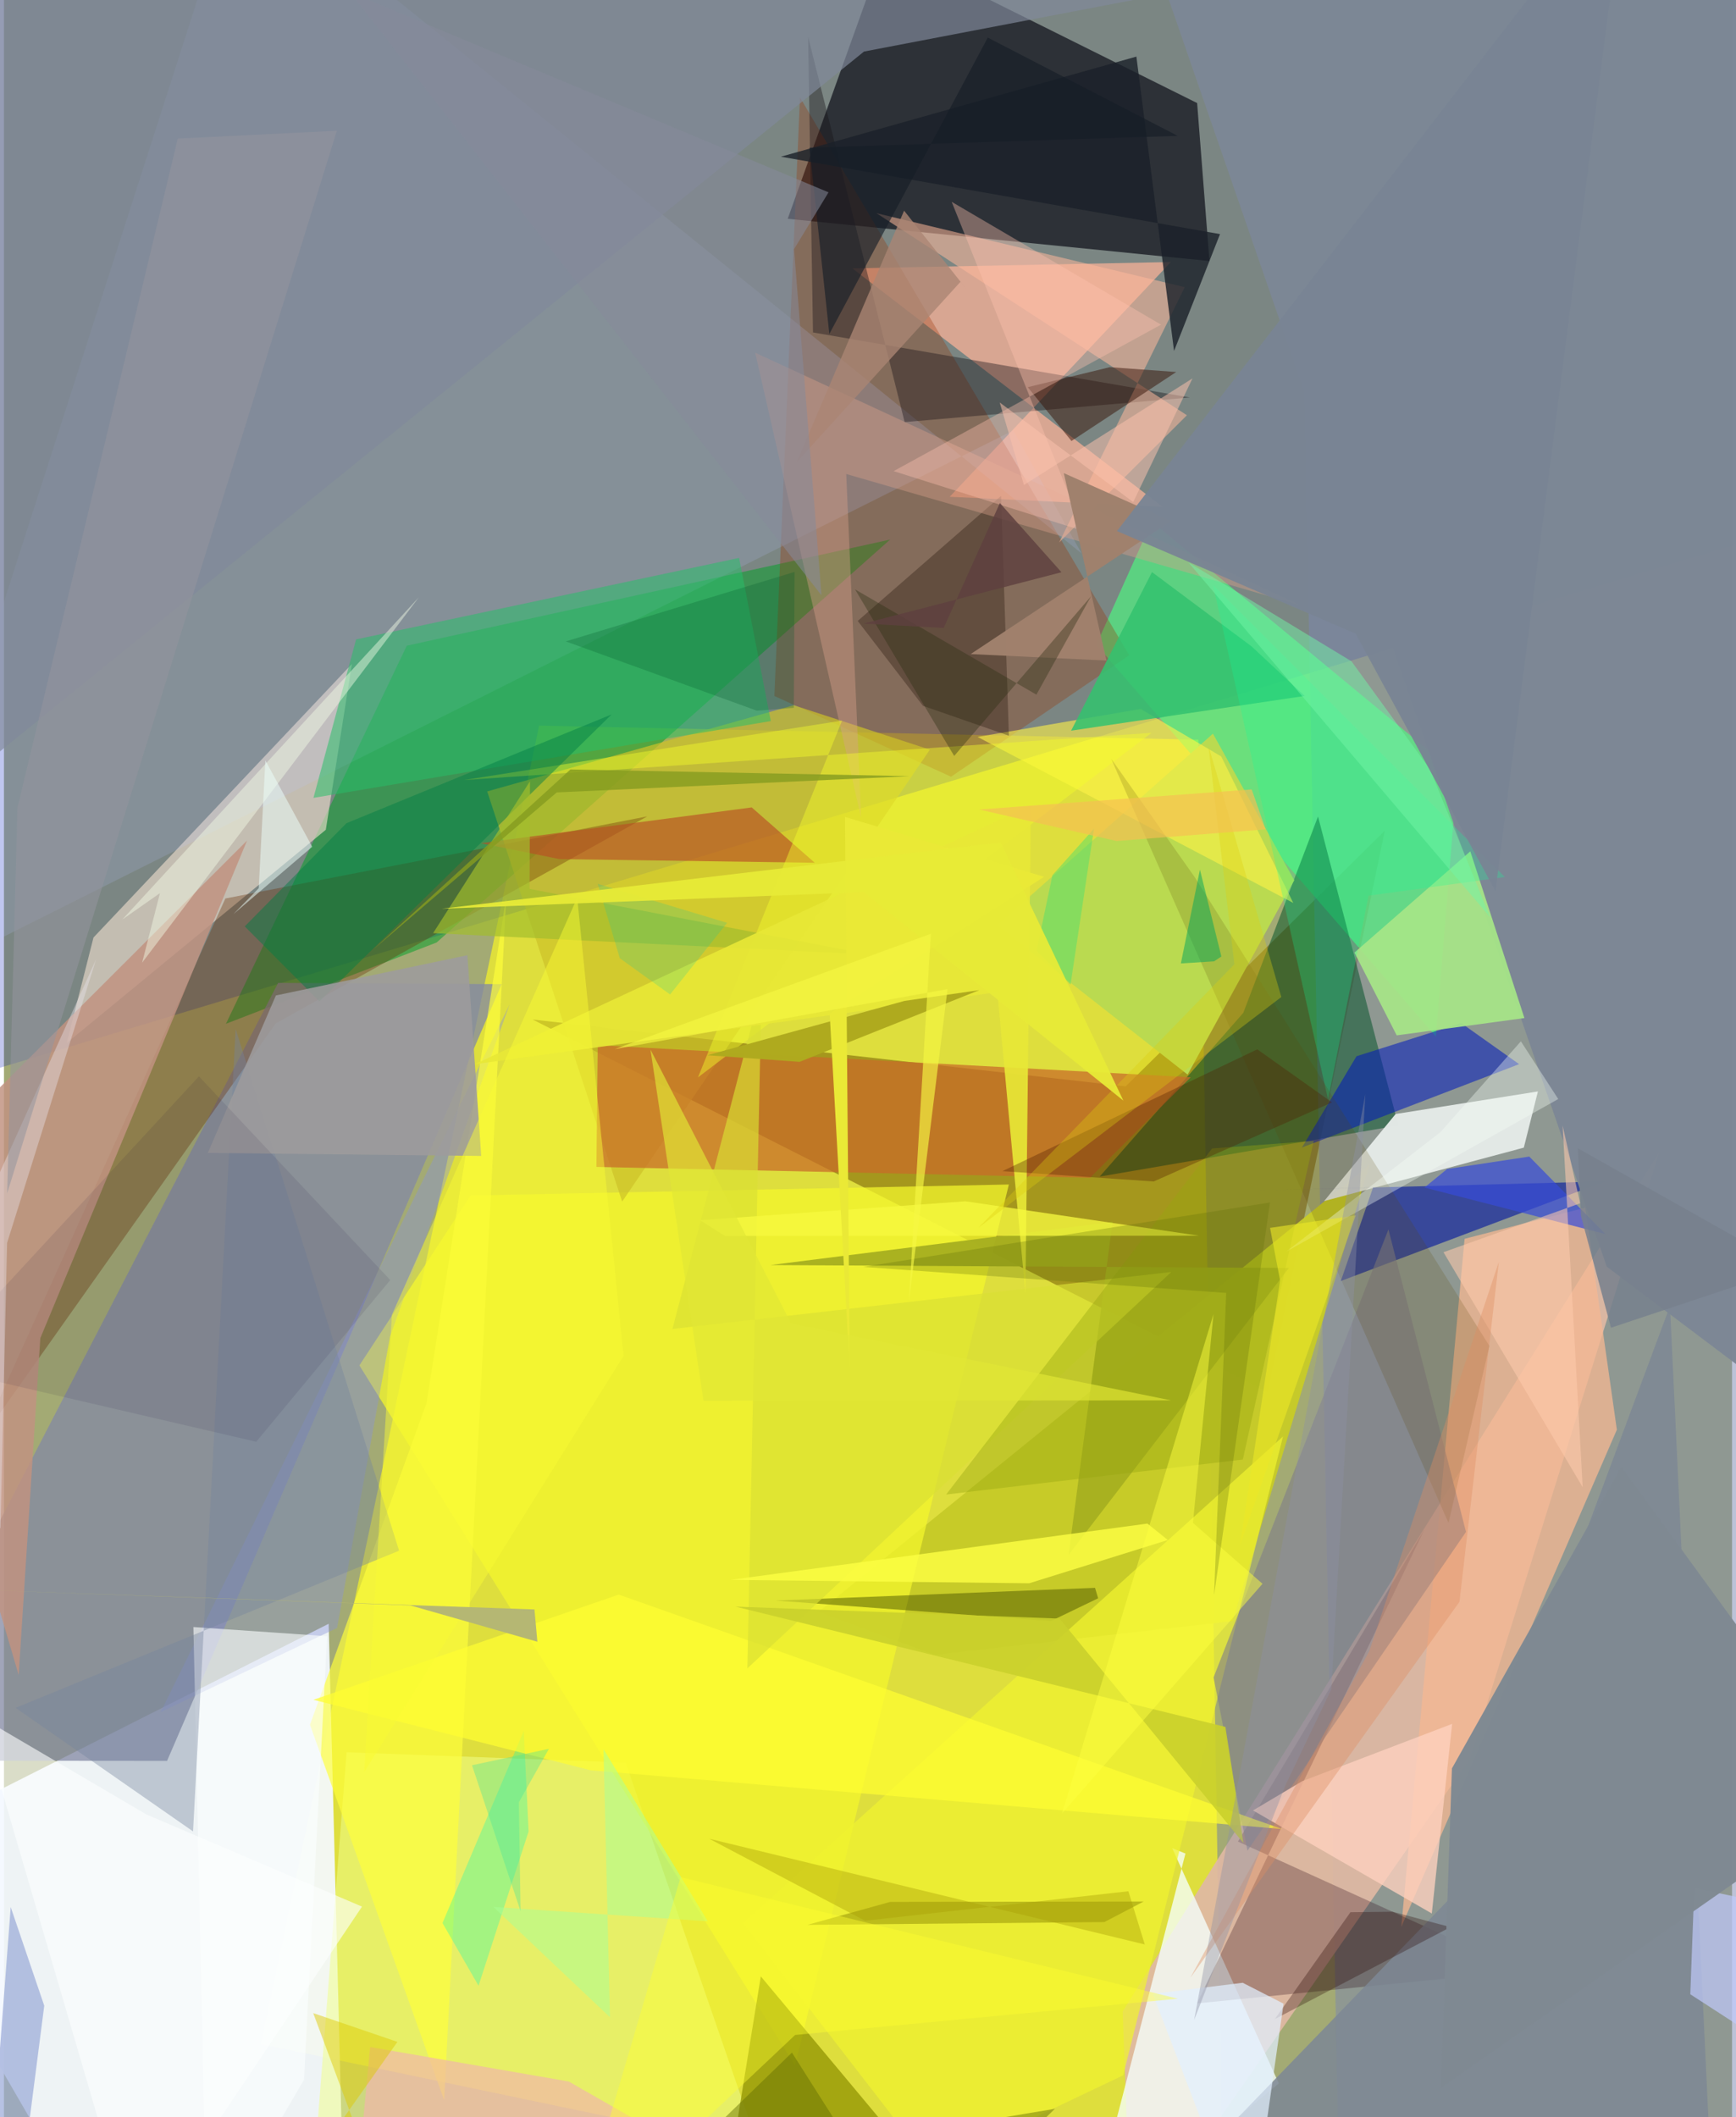 <svg xmlns="http://www.w3.org/2000/svg" width="228" height="278" viewBox="0 0 836 1024"><path fill="#a3aa74" d="M0 0h836v1024H0z"/><path fill="#e9e833" fill-opacity=".835" d="M577.848 357.758l-318.956-6.801-134.55 637.683L590.224 1086z"/><path fill="#0016b2" fill-opacity=".243" d="M874.842 252.29L-62 534.516l33.008-587.39 888.134 31.095z"/><path fill="#f5f9ff" fill-opacity=".922" d="M48.13 1086L-62 895.972l219.08-110.61 6.248 243.259z"/><path fill="#15161f" fill-opacity=".753" d="M426.14-25.316l151.086 75.163 5.955 76.402-204.024-20.432z"/><path fill="#735903" fill-opacity=".533" d="M668.034 401.756L542.662 525.432l-286.874-32.316L611.4 673.336z"/><path fill="#7c86b1" fill-opacity=".506" d="M645.483 1035.337L624.2-62H898l-22.39 1143.46z"/><path fill="#dfb8a4" fill-opacity=".929" d="M709.157 850.683l91.66-293.51L541.191 972.89l4.244 113.11z"/><path fill="#069e2b" fill-opacity=".525" d="M428.686 260.975L209.3 455.855l-101.915 39.316 87.5-182.865z"/><path fill="#4aff81" fill-opacity=".624" d="M692.725 501.324l10.367-126.826-147.814-122.276-26.808 59.638z"/><path fill="#848aa3" fill-opacity=".765" d="M240.783 475.983L78.908 851.677-62 851.559l194.638-376.164z"/><path fill="#fab298" fill-opacity=".737" d="M560.476 245.126l-102.953-4.847 106.986-113.533-154.094 3.052z"/><path fill="#f5e3d2" fill-opacity=".592" d="M30.378 504.45l125.327-103.113 12.61-80.192-125 132.297z"/><path fill="#c6cb28" fill-opacity=".976" d="M394.351 779.444l266.292-216.132L594.36 784.05l-144.3 16.316z"/><path fill="#005128" fill-opacity=".514" d="M599.551 489.882l-69.473 79.195 144.48-24.732-38.845-149.435z"/><path fill="#f1ff8c" fill-opacity=".529" d="M165.76 847.505l134.986 4.996L381.486 1086l-231.579-35.815z"/><path fill="#993003" fill-opacity=".302" d="M458.18 375.675l-85.473-39.045L385.084 47.1 544.36 316.92z"/><path fill="#f5fffc" fill-opacity=".78" d="M571.577 896.493l-6.413-2.595 51.583 113.777L522.394 1086z"/><path fill="#e5eae8" fill-opacity=".973" d="M673.258 538.802l68.83-10.913-6.821 27.183-96.612 25.855z"/><path fill="#f4b793" fill-opacity=".757" d="M764.988 584.079l15.29 107.42-104.286 240.48L706.61 599.17z"/><path fill="#f3f52d" fill-opacity=".749" d="M382.732 999.183l-210.78-338.787 53.804-82.178 260.382-5.32z"/><path fill="#cdc229" fill-opacity=".702" d="M233.765 382.778l148.324-41.68 65.83 21.483L299.07 581.16z"/><path fill="#b9c5ff" fill-opacity=".169" d="M-62 484.053L113.432-62l407.822 329.603-33.014-59.42z"/><path fill="#00169f" fill-opacity=".612" d="M662.344 574.32l-15.615 45.26 127.738-48.172-169.688 4.445z"/><path fill="#24000f" fill-opacity=".267" d="M577.187 968.964l109.942-229.12-90.164 150.853 137.76 62.549z"/><path fill="#c86b28" fill-opacity=".729" d="M574.134 521.05l-48.72 48.591-238.8-5.246.652-58.872z"/><path fill="#672b00" fill-opacity=".341" d="M131.45 494.997L-11.474 696.992l118.578-262.418 204.089-39.72z"/><path fill="#bada50" d="M584.872 354.852l39.333 70.9-51.588 93.998-92.057-72.24z"/><path fill="#0119bc" fill-opacity=".549" d="M732.988 514.694l-105.042 40.313 26.385-44.145 50.65-16.03z"/><path fill="#7d8796" fill-opacity=".969" d="M898 5.45v699.53l-122.615-92.35L542.148-62z"/><path fill="#8d8f00" fill-opacity=".718" d="M349.27 1059.883l16.872-103.975L474.762 1086l-33.66-5.936z"/><path fill="#a6e687" fill-opacity=".925" d="M673.773 500.769l-20.458-40.039 56.06-48.965 26.174 80.635z"/><path fill="#181419" fill-opacity=".396" d="M435.726 204.146L389.041 17.858l2.341 142.934 182.322 31.456z"/><path fill="#f0f22f" fill-opacity=".725" d="M618.758 694.786l-77.302 308.963-92.775 44.18-91.017-117.79z"/><path fill="#8892d7" fill-opacity=".404" d="M161.148 787.402l-85.333 40.663 168.834-342.32-57.848 160.608z"/><path fill="#81899b" fill-opacity=".686" d="M416.064 24.934L-4.35 365.376l-23.755-410.29 678.743 24.935z"/><path fill="#ffff3b" fill-opacity=".671" d="M204.437 678.635l38.542-244.641-30.02 581.82-64.92-181.648z"/><path fill="#7f7e8b" fill-opacity=".6" d="M601.573 895.116l105.723-154.189-37.524-146.3-84.608 216.696z"/><path fill="#c19381" fill-opacity=".839" d="M-59.789 583.674l177.405-177.132L17.593 647.236 7.12 810.114z"/><path fill="#27bf68" fill-opacity=".529" d="M149.722 385.903l221.257-37.14-15.336-78.924-185.287 39.416z"/><path fill="#fff447" fill-opacity=".596" d="M471.012 356.417l152.73 80.31-34.869-70.863-38.966-22.977z"/><path fill="#ffb99a" fill-opacity=".537" d="M510.463 262.38l60.775-123.49-149.134-35.772 150.175 97.723z"/><path fill="#a7af20" fill-opacity=".953" d="M621.62 613.255l-106.592 138.78 21.292-161.044-165.49 20.872z"/><path fill="#b95023" fill-opacity=".655" d="M230.616 407.816l38.196 7.71 123.431 1.762-30.495-26.772z"/><path fill="#1e0e06" fill-opacity=".318" d="M482.369 239.868l3.786 115.971-41.582-14.461-31.543-41.049z"/><path fill="#7d8894" fill-opacity=".863" d="M537.166 1086l288.167-45.041-19.355-409.283-106.703 286.772z"/><path fill="#34c26f" fill-opacity=".867" d="M555.392 276.702l48.185 35.953 25.666 23.941-112.982 16.801z"/><path fill="#03fdbe" fill-opacity=".294" d="M253.807 885.823l-2.339-48.652-39.322 92.931 17.438 30.325z"/><path fill="#d9a189" fill-opacity=".4" d="M407.474 229.26l7.238 166.527-51.296-225.212 264.318 122.338z"/><path fill="#1b2129" fill-opacity=".808" d="M375.87 75.787l212.423 37.44-22.232 56.522-18.22-142.377z"/><path fill="#555f00" fill-opacity=".533" d="M506.523 784.025l-133.246-9.892 154.555-6.146 1.502 5.049z"/><path fill="#fed1c0" fill-opacity=".773" d="M604.259 875.638l23.875-14.187 72.45-27.676-9.828 91.717z"/><path fill="#bfcafa" fill-opacity=".694" d="M815.802 964.557l1.935-51.37L898 929.952v87.893z"/><path fill="#fcffff" fill-opacity=".612" d="M91.648 786.94L98.28 1086l46.865-80.102 11.19-214.524z"/><path fill="#75859e" fill-opacity=".396" d="M112.09 497.69l79.062 252.328L5.639 826.033l85.839 59.754z"/><path fill="#384cd7" fill-opacity=".706" d="M698.168 565.404l-10.966 8.963 87.51 22.5-36.8-37.475z"/><path fill="#f3fe2a" fill-opacity=".435" d="M405.457 348.524l-69.701 172.562L555.154 354.46 222.45 377.29z"/><path fill="#abaa12" fill-opacity=".733" d="M532.361 929.632l18.994-9.942-122.606.18-40.067 11.122z"/><path fill="#017d45" fill-opacity=".463" d="M152.621 484.352l141.387-138.84-128.32 52.643-49.205 49.912z"/><path fill="#f1b3ac" fill-opacity=".663" d="M411.562 1085.781l-138.355-79.038-96.059-16.666-5.54 58.502z"/><path fill="#0fff9b" fill-opacity=".243" d="M584.919 283.012l141.17 141.17-65.944 9.018-19.579 98.625z"/><path fill="#9babd8" fill-opacity=".722" d="M19.492 970.083L3.27 922.396-9.173 1086H4.58z"/><path fill="#5d4600" fill-opacity=".18" d="M576.097 424.316L718.613 650.96l-19.77 85.647L535.629 366.97z"/><path fill="#fefd32" fill-opacity=".714" d="M149.7 822.13l147.713-50.887 320.938 113.414-334.53-28.446z"/><path fill="#dae033" fill-opacity=".671" d="M359.643 806.947l6.873-329.379-43.123 165.212 241.327-27.57z"/><path fill="#9d9b9c" fill-opacity=".882" d="M230.881 559.092l-6.687-97.095-92.637 19.469-32.93 76.164z"/><path fill="#a2bd2c" fill-opacity=".682" d="M418.415 461.653l-164.152-31.74.232-52.053-46.875 73.474z"/><path fill="#e7e836" fill-opacity=".91" d="M496.807 389.406l-269.048 125.29 252.815-34.836 13.58 145.756z"/><path fill="#96a610" fill-opacity=".4" d="M599.333 705.922l-143.539 16.92 128.691-167.38 49.14-3.63z"/><path fill="#391508" fill-opacity=".502" d="M534.972 177.59l-39.712 9.675 21.177 26.032 50.678-33.373z"/><path fill="#fbfd43" fill-opacity=".831" d="M553.173 736.897l9.871 7.951-67.05 20.928-144.584-1.644z"/><path fill="#a9ff96" fill-opacity=".525" d="M290.047 846.012l3.146 129.677-56.424-53.372 103.736 6.948z"/><path fill="#fdffff" fill-opacity=".604" d="M69.004 877.635l-80.429-47.249L63.408 1086l109.808-163.838z"/><path fill="#270501" fill-opacity=".302" d="M614.803 976.57l84.991-44.49-27.957-7.439-20.441.228z"/><path fill="#e2efff" fill-opacity=".718" d="M619.037 969.108l-19.764-10.11-43.512 5.355L602.397 1086z"/><path fill="#f7fa3f" fill-opacity=".765" d="M336.743 590.16l12.027 7.633 229.403-.12-113.013-16.648z"/><path fill="#531e00" fill-opacity=".345" d="M642.47 533.19l-36.144-25.667-123.307 58.915 73.183 5.001z"/><path fill="#afaa1f" fill-opacity=".996" d="M384.91 513.574l-44.64-3.185 95.407-26.294 36.15-5.2z"/><path fill="#1d0d3b" fill-opacity=".094" d="M122.038 697.325l64.833-78.203-92.543-98.515-129.552 140.178z"/><path fill="#f8fff6" fill-opacity=".357" d="M695.02 547.51l38.826-43.858 18.073 27.914-131.495 73.736z"/><path fill="#ffff30" fill-opacity=".412" d="M382.76 984.233L274.859 1086l52.486-178.088 240.568 58.792z"/><path fill="#ffc3af" fill-opacity=".376" d="M458.482 97.615l63.79 159.245-91.88-28.995 129.354-70.844z"/><path fill="#7f8992" fill-opacity=".984" d="M898 868.057l-202.845 141.815 5.33-154.55 81.967-145.903z"/><path fill="#f4fde7" fill-opacity=".443" d="M200.746 288.844L57.262 444.74l18.208-12.76-8.633 33.642z"/><path fill="#cad02b" fill-opacity=".906" d="M590.907 835.242l-237.033-58.186 156.835 5.8 88.92 108.566z"/><path fill="#eae5eb" fill-opacity=".404" d="M-1.684 739.158L-62 699.822l106.593-235.88L1.514 601.135z"/><path fill="#ffcbac" fill-opacity=".557" d="M754.042 544.444l8.491 37.543-66.128 23.665 67.335 113.663z"/><path fill="#dd8f62" fill-opacity=".388" d="M660.479 798.665l62.71-188.382-19.059 164.464-130.186 181.829z"/><path fill="#3de072" fill-opacity=".416" d="M499.55 459.892l16.438 16.306 11.335-75.403-20.108 22.509z"/><path fill="#ab8573" fill-opacity=".78" d="M465.526 139.734l-30.069-37.837-51.965 121.652 79.254-87.262z"/><path fill="#161d26" fill-opacity=".631" d="M389.677 71.443l178.145-5.725-91.873-47.535-76.652 143.347z"/><path fill="#feff40" fill-opacity=".482" d="M585.14 635.611l-9.948 100.96 33.663 29.44-96.998 111.133z"/><path fill="#f9fb34" fill-opacity=".478" d="M277.327 434.22l22.395 221.528-125.445 201.359 13.396-221.155z"/><path fill="#a0816d" fill-opacity=".996" d="M467.663 316.356l65.708 3.13-20.657-90.66 51.932 23.15z"/><path fill="#2b2e12" fill-opacity=".365" d="M459.69 365.625l66.228-77.252-26.454 47.603-87.732-50.911z"/><path fill="#ece826" fill-opacity=".596" d="M617.357 619.34L597.92 747.41l56.027-159.568-41.442 6.033z"/><path fill="#fbc1ac" fill-opacity=".522" d="M481.71 194.657l64.594 48.165 28.669-59.8-81.527 51.534z"/><path fill="#dccd11" fill-opacity=".341" d="M471.37 593.873l146.584-111.645-35.292-121.733 12.581 105.878z"/><path fill="#647007" fill-opacity=".286" d="M415.697 612.752l196.762-31.156-27.054 190.056 5.88-146.31z"/><path fill="#05c9ab" fill-opacity=".188" d="M287.202 427.458l10.718 35.997 24.334 17.538 27.6-34.647z"/><path fill="#72f4a8" fill-opacity=".486" d="M651.893 319.85l-78.911-47.863L718.957 443.61l-29.03-71.447z"/><path fill="#ebfefa" fill-opacity=".518" d="M123.248 429.595l-12.24 12.538 38.122-32.58-22.661-41.772z"/><path fill="#deca03" fill-opacity=".478" d="M190.341 987.586L120.715 1086l65.21-14.612-36.307-97.716z"/><path fill="#eae936" d="M503.21 424.087L399.458 490.21l9.719 172.285-2.313-267.385z"/><path fill="#045b2f" fill-opacity=".267" d="M271.803 310.218l92.432 33.522 17.89-1.395.36-65.729z"/><path fill="#95959e" fill-opacity=".553" d="M161.042 63.25l-76.955 3.775-77.55 323.708-4.994 186.46z"/><path fill="#a99f06" fill-opacity=".408" d="M543.963 914.725L416.59 929.012l-75.419-39.685 210.73 51.144z"/><path fill="#e7ea37" fill-opacity=".937" d="M211.785 439.515l204.126-8.028 125.632 100.844-59.362-124.892z"/><path fill="#0ca65c" fill-opacity=".529" d="M588.947 462.63l-3.543 2.341-16.044.998 9.226-45.346z"/><path fill="#8e91a4" fill-opacity=".396" d="M658.584 529.208l-82.803 447.774 44.206-113.61 22.15-46.272z"/><path fill="#878a9a" fill-opacity=".545" d="M167.298-3.89l228.207 291.853-13.29-167.452 16.69-27.488z"/><path fill="#647003" fill-opacity=".471" d="M381.21 992.768l-60.461 58.592 187.666-31.415L440.413 1086z"/><path fill="#47e49a" fill-opacity=".365" d="M249.09 871.697l.834 52.681-23.497-70.589 37.217-7.948z"/><path fill="#859c1f" fill-opacity=".804" d="M438.057 375.413l-164.015-3.257-95.473 87.158 88.852-76.046z"/><path fill="#b5b774" fill-opacity=".996" d="M196.662 776.493l61.392 17.562-1.412-15.623-290.847-10.246z"/><path fill="#77808d" fill-opacity=".851" d="M777.43 642.193l-14.542-54.18-1.479-32.618 102.727 57.89z"/><path fill="#798494" fill-opacity=".953" d="M721.549 430.992L784.84-62 538.451 256.865l115.423 49.599z"/><path fill="#f5f742" fill-opacity=".651" d="M295.481 507.43l152.934-55.799-10.676 178.549 18.734-151.794z"/><path fill="#f6bf53" fill-opacity=".671" d="M538.237 406.766l-66.525-15.236 131.897-9.71 6.766 19.296z"/><path fill="#5e413f" fill-opacity=".827" d="M511.589 276.772l-95.786 24.841 38.812 2.12 27.186-60.43z"/><path fill="#e1e735" fill-opacity=".667" d="M380.801 640.079l-68.039-132.447 25.648 169.85 226.225-.169z"/></svg>